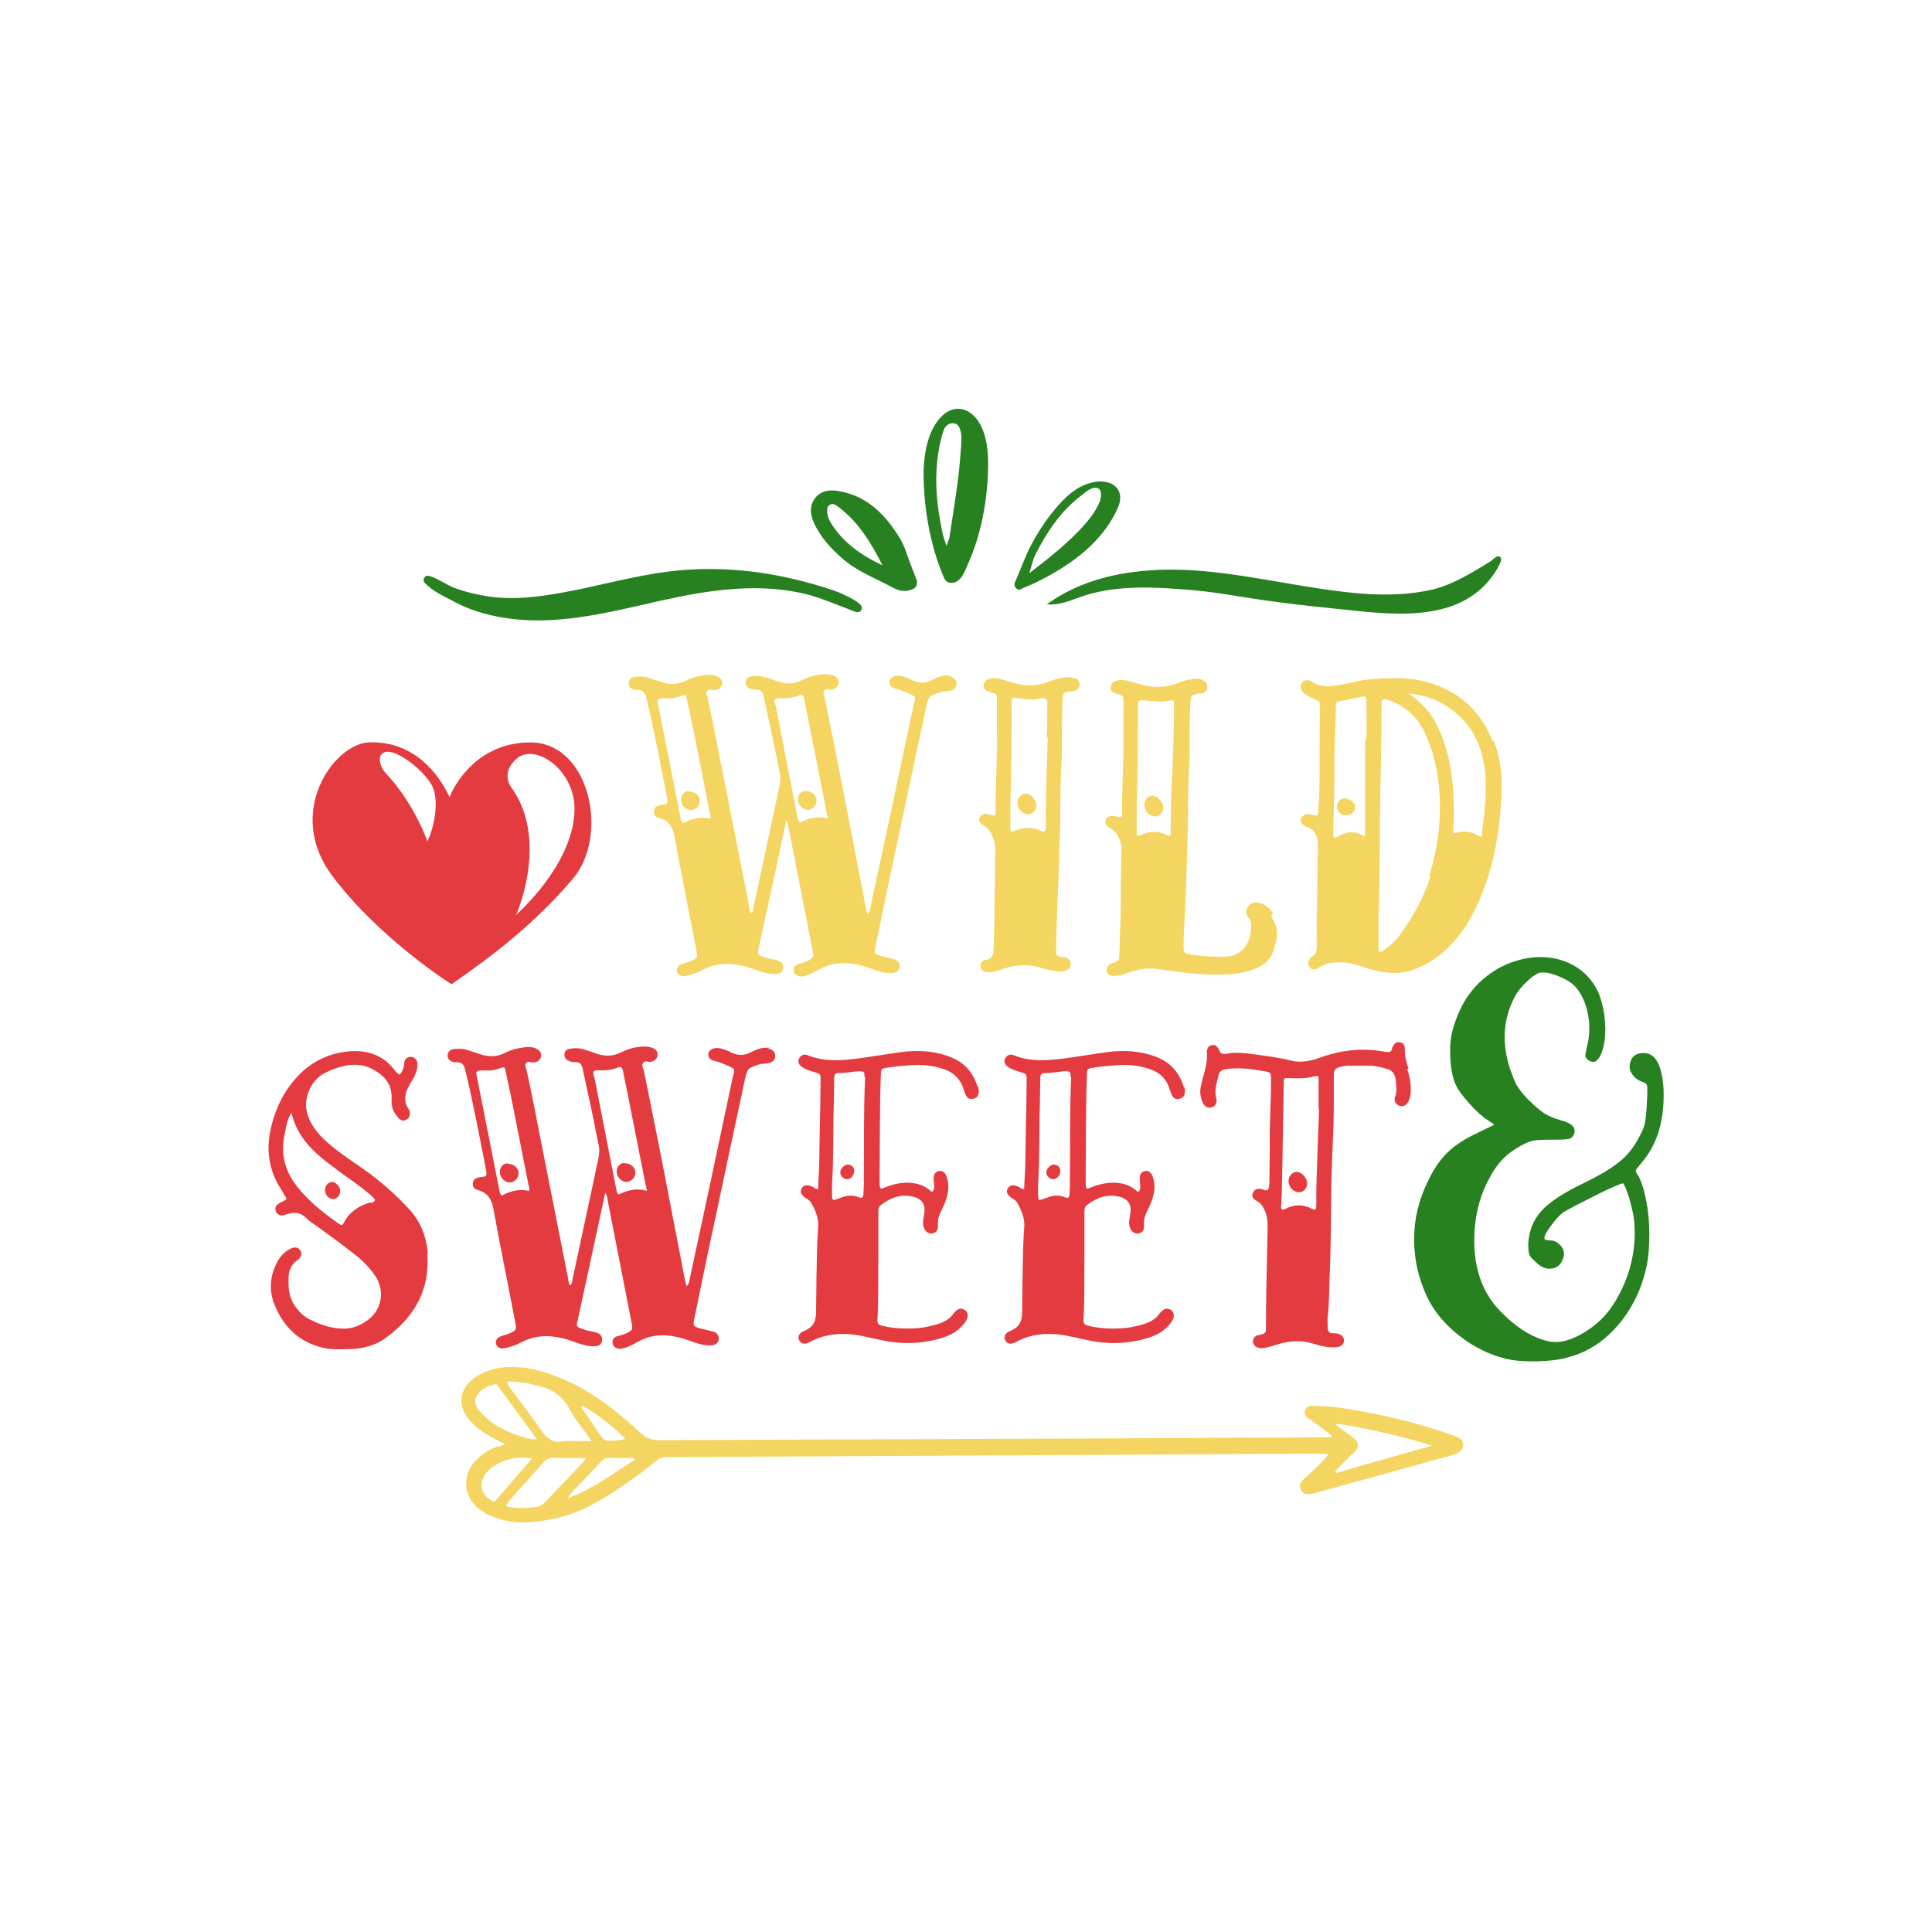 <?xml version="1.0" encoding="utf-8"?>
<!-- Generator: Adobe Illustrator 22.0.0, SVG Export Plug-In . SVG Version: 6.00 Build 0)  -->
<svg version="1.1" id="Layer_1" xmlns="http://www.w3.org/2000/svg" xmlns:xlink="http://www.w3.org/1999/xlink" x="0px" y="0px"
	 viewBox="0 0 1080 1080" style="enable-background:new 0 0 1080 1080;" xml:space="preserve">
<style type="text/css">
	.st0{fill:#278121;}
	.st1{fill:#E43B40;}
	.st2{fill:#F4D561;}
</style>
<g>
	<g>
		<path class="st0" d="M237.4,325.8c-1.6-1.7,0.1-4.5,2.3-3.9c5.4,1.5,9.7,5.1,15,7c5.9,2.1,12.1,3.6,18.3,4.5
			c14.3,2.1,28.2,0.3,42.2-2.3c19.3-3.5,38.3-9,57.7-11.5c31.6-4.1,62.9,0.3,92.9,10.4c3.7,1.2,7.2,2.9,10.6,4.8
			c1.7,0.9,3.5,2,4.8,3.5c1.5,1.7,0,4.3-2.2,3.9c-1.5-0.3-2.8-1-4.2-1.5c-7.5-2.8-15-6.1-22.7-8.2c-27.4-7.1-55.3-2.8-82.4,3.2
			c-20.9,4.7-41.9,10.1-63.3,11c-12.3,0.5-24.8-0.6-36.7-4c-5.9-1.7-11.7-4-17.2-7.1C247.3,332.9,241.6,330.3,237.4,325.8z"/>
		<path class="st0" d="M837.4,311c0.3,0,0.6,0,0.8,0.1c2,0.9,0.4,3.7-0.2,4.9c-1.9,3.8-4.5,7.4-7.4,10.5
			c-21.6,23.1-59.6,16.1-87.4,13.4c-12.8-1.2-25.5-2.8-38.2-4.6c-12.5-1.8-24.8-4.2-37.3-5.3c-21.8-1.9-45-3.5-65.7,4.4
			c-5.4,2.1-11,3.9-16.9,3.5c24.5-17.9,56.8-21.3,87-18.7c30.2,2.6,59.8,10.4,90,12.7c12.7,0.9,25.9,0.6,38.5-2.3
			c7.9-1.9,15.3-5.6,22.3-9.6c3.5-2,7-4.2,10.5-6.3C834.3,313,835.9,311.2,837.4,311z"/>
		<path class="st0" d="M516.3,266.6c0-1.1,0-2.2,0-3.3c0.3-10.4,2.5-23.1,10.2-30.7c4.5-4.4,10.3-5.5,15.6-2
			c5.3,3.5,8,10.2,9.2,16.3c1.1,5.5,1.2,11.1,1,16.7c-0.4,11.7-2,23.3-5.1,34.6c-1.6,5.7-3.5,11.3-5.9,16.6c-1.9,4.3-4,11.4-9.9,11
			c-2.9-0.2-3.5-2.3-4.4-4.5C520,304.5,516.6,284.8,516.3,266.6z M536.4,239.3c-0.3-0.8-0.8-1.5-1.5-2c-2.1-1.5-5.1-0.5-6.5,1.5
			c-0.9,1.3-1.3,2.8-1.7,4.2c-5.1,18.6-3.8,36.8,0.3,55.4c0.4,1.9,1.1,3.7,2.1,6.8c0.9-2.6,1.5-3.9,1.7-5.2
			c1.5-9.9,3.2-20.1,4.5-30.2c0.7-5.2,1.2-10.4,1.6-15.7C537.1,249.6,538.3,243.6,536.4,239.3z"/>
		<path class="st0" d="M512.4,324.2c0.7,2-0.1,4.3-2.1,5.1c-3.7,1.7-7.4,1.2-10.8-0.6c-9.9-5.4-20.7-9.3-29.2-17
			c-5.7-5.1-10.8-10.6-14.4-17.5c-2.7-5.2-4-10.8-0.3-15.7c3.8-4.9,9.6-4.9,15.3-3.6c15,3.3,24.5,13.6,32.1,25.9
			c2.7,4.4,4.1,9.7,6,14.6C510.2,318.3,511.2,321.1,512.4,324.2z M493.3,316c-6.3-12.5-14.1-25.5-26.2-33.7c-2-1.3-4.6,0-4.7,2.4
			c-0.2,2.8,0.8,5.6,2,7.5C471.2,303.3,481.5,310.5,493.3,316z"/>
		<path class="st0" d="M569.5,329.8c-2.9-1.4-2.7-3.2-1.7-5.3c3-6.7,5.3-13.7,8.8-20.2c3.7-6.9,8-13.5,13-19.5
			c3.6-4.3,7.5-8.4,12.2-11.4c5.1-3.2,11.9-5.4,17.9-3.6c3.7,1.1,6.4,4.1,6.5,8c0.1,2.8-0.9,5.5-2.2,8c-9.3,19.2-28,31.8-46.8,40.7
			C574.8,327.5,572.3,328.6,569.5,329.8z M614.2,273.2c-0.6-0.4-1.4-0.6-2.5-0.5c-2.9,0.4-5.6,3-7.8,4.7
			c-11.2,8.7-18.8,20.2-25.1,32.6c-1.4,2.8-2,5.9-3.4,10.4c7.5-5.8,15.1-11.6,22-18.1c6.4-6,14.1-13.7,17.4-22
			C615.7,278,616,274.5,614.2,273.2z"/>
	</g>
	<path class="st1" d="M238.9,470.3c3.5-6.8,7.2-23.2,2.3-31.7c-4.9-8.5-19.6-19.9-25.8-18.2c-3.1,0.9-3.4,3.5-2.9,5.8
		c0.5,2.3,1.6,4.4,3.2,6.1C231.6,449,238.9,470.3,238.9,470.3L238.9,470.3z M288.5,511.5c26.2-24.7,36.1-50.4,31.6-67.6
		c-4.5-17.2-22.3-27.6-31.3-19.8c-9,7.8-3.3,15.6-3.3,15.6C307.4,469.4,288.5,511.5,288.5,511.5L288.5,511.5z M251.3,445.5
		c0,0,11.4-30.3,44.9-30.5c33.5-0.2,44.6,52.1,24,76.3c-20.6,24.2-43.3,42-67.8,58.9c0,0-39.9-25-66.6-60.5
		c-26.7-35.5,0.9-73.9,20.4-74.7C225.8,414.2,241.7,425.5,251.3,445.5L251.3,445.5z"/>
	<g>
		<g>
			<path class="st1" d="M238.9,701.4c1.4,19.9-7.4,34.9-23,46.3c-5.7,4.3-12.6,6.2-19.7,6.4c-5.2,0.2-10.4,0.5-15.7-0.7
				c-13.1-3.1-21.8-11.4-26.8-23.5c-3.6-8.3-2.9-17.1,1.7-25.2c1.7-2.9,4-5.2,7.1-6.7c2.4-1.2,4.5-0.7,5.5,1.2
				c1,1.7,0.5,3.6-1.7,5.2c-3.8,2.6-5,6.2-5,10.5c-0.2,5.9,0.5,11.4,4.3,16.1c2.1,2.9,4.7,5.2,7.8,6.7c6.2,3.1,12.6,5.2,19.7,5
				c4.5-0.2,8.5-1.9,12.1-4.5c8.1-5.5,10.2-16.6,4.7-24.7c-3.3-5-7.6-9.3-12.3-12.8c-6.6-5.2-13.5-10.2-20.4-15.2
				c-2.1-1.4-4.3-2.9-5.9-4.5c-2.9-2.9-5.9-3.6-9.5-2.6c-1.2,0.2-2.4,0.7-3.6,1c-1.9,0.2-3.6-0.7-4-2.4c-0.7-1.7,0-3.1,1.4-4
				c0.7-0.5,1.7-1,2.4-1.4c2.6-1.2,2.6-1.2,1-3.6c-0.5-1-1.2-1.9-1.7-2.9c-6.4-9.7-8.5-20.4-6.4-31.8c2.4-12.6,7.6-23.7,16.6-32.8
				c7.1-7.1,15.9-11.4,25.9-12.6c10.9-1.4,20.7,1.4,27.5,10.7c0.7,0.7,1.2,1.7,2.6,2.1c1.4-1.7,2.1-3.3,2.4-5.2c0-0.7,0-1.4,0.2-2.1
				c0.5-1.7,1.7-2.6,3.6-2.6c1.7,0,3.1,1.2,3.6,3.1c0.2,1.7,0,3.3-0.5,5c-0.7,2.1-1.7,4-2.9,5.9s-2.1,3.8-2.9,5.9
				c-0.7,2.9-0.7,5.5,0.7,8.1c0.5,0.7,1,1.4,1.2,2.1c0.7,2.1,0,4-1.7,5c-1.7,1-3.3,0.5-4.5-1c-2.9-2.9-4-6.4-3.8-10.4
				c0.5-8.6-4.5-13.8-11.2-17.1c-4.5-2.4-9.7-2.6-14.7-1.7c-4.3,1-8.3,2.4-12.1,4.5c-7.6,4.3-11.6,14.5-9,22.8
				c2.4,7.4,7.4,12.6,13.1,17.3c5.9,5,12.6,9.3,19,13.8c9,6.4,17.3,13.8,24.7,21.8c6.4,6.9,9.7,15.2,10.4,24.7L238.9,701.4z
				 M207.1,672.4c1-0.2,2.1-0.2,2.6-1.7c-1.2-1.7-2.9-2.9-4.5-4.3c-6.2-5.2-13.1-9.5-19.5-14.5c-10.2-7.6-19.5-15.9-22.8-29.9
				c-2.4,4-2.9,7.6-3.6,11.2c-2.8,11.6,0,22.1,7.6,31.1c6.2,7.6,14,13.8,22.1,19.5c2.1,1.4,2.4,1.4,3.6-1c3.3-5.9,8.6-9,14.7-10.7
				L207.1,672.4z M185.2,660.6c2.4,0,5,2.6,5,5.2c0,2.4-1.9,4.5-4,4.5c-2.4,0-4.5-2.4-4.5-5c0-2.4,1.7-4.5,3.8-4.5L185.2,660.6z"/>
			<path class="st1" d="M429.1,586c2.6,0.5,4.3,2.1,4.3,4.3c0,1.9-1.4,3.6-3.8,4c-0.7,0.2-1.4,0.2-2.1,0.2c-1,0.2-2.1,0.2-3.1,0.5
				c-6.4,2.1-6.6,2.1-8.1,9c-6.9,31.8-13.5,63.6-20.4,95.5c-2.6,12.6-5.2,25.2-7.8,37.8c-0.7,3.8-0.7,4,2.9,5.2
				c1.7,0.5,3.3,0.7,5,1.2c1,0.2,1.9,0.5,2.9,0.7c1.9,0.7,2.9,2.1,2.9,4c0,1.9-1.4,3.3-3.6,3.6c-1.7,0.2-3.3,0-5-0.2
				c-3.3-0.7-6.6-1.9-10-3.1c-6.4-2.1-13.1-3.1-19.9-1.4c-2.6,0.7-5,1.9-7.4,3.1c-2.1,1.2-4.3,2.4-6.6,3.1c-1,0.2-1.9,0.5-2.9,0.5
				c-2.1,0-3.8-1.4-4-3.3c-0.2-2.1,1-3.3,2.9-3.8c1.9-0.5,3.8-1,5.5-1.9c2.6-1.4,2.9-1.9,2.4-4.8c-4.5-23-9-46.1-13.5-69.1
				c-0.2-1.2-0.2-2.6-1.4-4.3c-1.4,6.4-2.6,12.1-3.8,17.8c-3.8,17.6-7.6,35.1-11.4,52.7c-0.2,0.7-0.2,1.4-0.5,2.1
				c-0.5,1.7,0.2,2.6,1.9,3.1c1.9,0.7,3.8,1.4,5.9,1.7c1.2,0.2,2.4,0.5,3.6,1c1.9,0.7,2.8,2.1,2.6,4s-1.4,3.1-3.3,3.3
				c-1.7,0.2-3.3,0-5-0.2c-3.3-0.7-6.7-1.9-10-3.1c-6.6-2.1-13.3-3.1-20.2-1.4c-2.9,0.7-5.5,1.9-7.8,3.1c-2.1,1-4.3,1.9-6.6,2.4
				c-1,0.2-1.9,0.5-2.9,0.5c-1.9,0-3.3-1.2-3.6-2.9c-0.2-1.7,0.7-3.1,2.6-3.8c1.7-0.7,3.3-1,5-1.7c3.8-1.7,4-2.1,3.3-5.9
				c-3.1-15.9-6.2-31.8-9.3-47.7c-1-5.2-1.9-10.5-2.9-15.7c-1-5.5-3.3-9.5-9-10.9c-1.9-0.5-2.8-1.9-2.6-3.8s1.7-3.1,4-3.3
				c4-0.5,4-0.5,3.3-4.7c-3.6-18-6.9-36.1-11.2-53.9c-1-4-1.4-5.9-5.9-5.7c-0.2,0-0.5,0-0.7,0c-2.4-0.5-3.6-1.9-3.6-3.8
				c0-1.9,1.4-3.3,3.8-3.6c2.4-0.2,4.7-0.2,7.1,0.5c2.1,0.7,4.3,1.4,6.4,2.1c5,1.9,10,2.1,15-0.5c3.1-1.7,6.4-2.4,9.7-2.9
				c2.6-0.5,5.2-0.5,7.8,0.7c1.9,1,2.9,2.8,2.4,4.5c-0.5,1.9-1.9,2.9-3.8,3.1c-0.2,0-0.5,0-0.7,0c-1.4,0.2-3.1-1.2-4,0.7
				c-0.7,1.2,0.2,2.4,0.5,3.6c2.1,10.2,4.3,20.4,6.2,30.6c5.7,28.5,11.2,57,16.9,85.5c0.2,1.4,0.2,2.9,1.2,4.3
				c1.2-1.2,1.2-2.6,1.4-3.8c4.8-22.1,9.5-44.2,14.2-66.3c0.7-3.1,1-5.9,0.2-9c-2.6-13.5-5.5-27.1-8.5-40.6
				c-0.7-3.6-1.2-5.5-5.5-5.2c-0.7,0-1.4-0.2-2.1-0.5c-1.7-0.5-2.9-1.7-2.9-3.6c0-1.9,1.2-3.1,2.9-3.3c2.6-0.5,5.2-0.5,7.6,0.2
				c2.1,0.7,4.3,1.4,6.4,2.1c5.2,2.1,10.2,2.1,15.2-0.5c3.8-1.9,7.8-2.9,12.1-3.1c1.9,0,3.8,0.2,5.5,1c1.7,0.7,2.6,2.1,2.4,4
				c-0.2,1.9-1.9,3.3-4,3.6c-1.4,0.2-3.3-1.2-4.3,1c-0.7,1.4,0.5,2.9,0.7,4.3c2.9,14.2,5.7,28.5,8.6,42.7
				c4.7,24.5,9.5,48.9,14.2,73.4c0.2,1.2,0.5,2.4,1,4c1.4-1.2,1.4-2.6,1.7-3.8c8.1-37.5,16.1-75,24-112.6c1.2-5.2,2.1-4.8-3.3-7.1
				c-2.1-1-4.3-1.9-6.7-2.4c-2.4-0.5-3.6-1.9-3.6-3.6c0-1.9,1.7-3.3,4-3.6c1.7-0.2,3.3,0.2,4.7,0.7c1.4,0.5,2.9,1,4,1.7
				c3.8,1.9,7.6,1.9,11.4-0.2c2.8-1.4,5.7-2.6,9-2.4c0.7,0,1.4,0,2.1,0L429.1,586z M295.6,665.8c0.7-1.2,0.2-1.9,0-2.6
				c-3.3-16.9-6.7-33.7-10-50.6c-1-4.5-1.9-9-2.9-13.5c-0.5-2.6-0.7-2.9-3.3-1.9c-2.6,1-5.2,1.4-8.1,1.2c-6.6-0.2-5.2,1-4.3,5.5
				c4,20.4,8.1,40.8,12.1,61.3c0.2,1,0.2,2.1,1.4,3.1c5-2.6,10.2-4,15.7-2.4H295.6z M284,650.6c3.3,0,5.9,2.4,5.9,5.2
				c0,2.9-2.4,5.2-5,5.2c-2.8,0-5.5-2.8-5.5-5.9c0-2.6,1.9-4.8,4.3-4.8L284,650.6z M361.2,666.7c0.7-1.4,0.2-2.1,0-2.9
				c-3.3-16.9-6.7-33.7-10-50.6c-1-4.7-1.9-9.5-2.9-14.2c-0.2-1.4-0.7-3.1-2.6-2.4c-3.8,1.7-7.8,1.9-11.9,1.7
				c-1.7,0-2.4,0.7-2.1,2.4c0.2,0.7,0.5,1.4,0.7,2.1c4,20.7,8.1,41.3,12.1,62c0.2,1,0.2,2.1,1.4,2.9c5-2.4,10.2-3.8,15.9-1.9
				L361.2,666.7z M349.5,650.3c3.1,0,5.7,2.4,5.7,5.2s-2.4,5.2-5,5.2c-2.9,0-5.5-2.9-5.5-5.9c0-2.6,1.9-4.7,4.3-4.7L349.5,650.3z"/>
			<path class="st1" d="M546.6,607.1c0.5,1.2,0.7,2.6,0.5,4c-0.2,1.7-1.2,2.6-2.9,3.1c-1.7,0.5-2.9,0-3.8-1.2s-1.2-2.6-1.7-4
				c-1.7-5.5-5.2-9.3-10.7-11.2c-7.1-2.6-14.5-2.9-21.8-2.1c-3.6,0.2-7.1,0.7-10.7,1.2c-2.9,0.5-2.9,0.7-3.1,3.6
				c-0.7,19.5-0.5,38.9-0.7,58.4c0,1,0,1.9,0,2.9c0.2,2.9,0.5,3.1,3.1,1.9c5.5-2.1,11.2-3.3,17.1-2.1c3.3,0.7,6.4,2.1,9,4.8
				c1.7-1.4,1.4-3.1,1.2-4.8c0-1-0.2-1.9-0.2-2.9c0-2.1,1-3.6,2.6-4c1.7-0.5,3.3,0.2,4.3,2.1c1.4,3.3,1.7,6.7,1,10.2
				c-0.7,3.6-2.1,6.9-3.8,10.2c-1.2,2.4-1.9,4.8-1.7,7.6c0,0.5,0,1,0,1.4c-0.2,1.9-1.4,3.1-3.3,3.3c-1.9,0.2-3.1-0.7-4-2.1
				c-0.7-1.2-1-2.4-1-3.8c0-1.9,0.5-3.8,0.7-5.7c0.7-4.5-1.4-7.6-5.7-8.8c-6.9-1.9-12.8,0.2-18.3,4.3c-1.7,1.2-1.7,2.8-1.7,4.5
				c0,8.3,0,16.6,0,24.9c-0.2,11.6,0.2,23.3-0.5,34.7c-0.2,2.4,0.7,3.1,2.6,3.6c7.1,1.7,14.2,1.9,21.4,1.2c3.3-0.5,6.7-1.2,9.7-2.1
				c3.6-1.2,6.9-2.9,9-6.2c0.5-0.5,1-1,1.4-1.4c1.4-1.2,2.9-1.4,4.5-0.5c1.7,1,2.1,2.6,1.7,4.5c-0.5,1.7-1.4,2.9-2.4,4
				c-3.1,3.6-6.9,5.7-11.2,7.1c-11.4,3.6-23,4-34.7,1.4c-4.8-1-9.3-2.1-14-2.9c-8.8-1.2-17.3-0.5-25.4,3.8c-3.1,1.7-5,1.4-6.2-0.5
				c-1.2-1.9-0.5-4.3,2.6-5.5c5.2-2.1,6.7-5.5,6.7-10.7c0-6.2,0.2-12.3,0.2-18.5c0.2-9.7,0.2-19.5,1-29.2c0.2-5-1.7-9.3-4-13.3
				c-0.7-1.2-1.9-1.9-3.1-2.6c-2.6-1.9-3.3-3.6-2.1-5.5s3.1-2.1,6.2-0.7c0.7,0.5,1.4,1.2,2.9,1.2c0.2-5.9,0.7-11.6,0.7-17.3
				c0.2-9,0.2-18,0.5-27.1c0-5.5,0.2-10.9,0.2-16.4c0-3.6,0-3.6-3.8-4.7c-2.4-0.7-4.8-1.4-6.7-2.9c-1.9-1.2-2.4-3.1-1.4-4.8
				c1-1.7,2.6-2.4,4.5-1.7c10.4,4.3,21.1,2.9,31.8,1.4c6.9-1,13.8-2.1,20.7-3.1c9.5-1.2,18.8-0.7,27.8,2.9c7.8,3.1,12.6,8.8,15,16.9
				V607.1z M483.2,601.9c0.2-2.6-0.2-3.1-3.1-3.1c-3.3,0.2-6.6,1-10.2,1c-3.1,0-3.6,0.5-3.6,3.6c0,4.5-0.2,9-0.2,13.5
				c-0.5,15,0,30.2-1,45.1c0,1.9,0,3.8,0,5.7c0,3.3,0.2,3.6,3.3,2.4c3.6-1.4,7.1-2.6,11.2-1c2.4,1,2.9,0.7,3.1-2.1
				c0.2-2.8,0.2-5.7,0.2-8.5c0.2-18.8-0.2-37.5,0.7-56.3L483.2,601.9z M474.2,651.1c1.9,0,3.3,1.4,3.3,3.6c0,2.4-1.9,4.5-4,4.5
				c-1.9,0-3.8-1.9-3.8-3.8c0-2.1,2.4-4.5,4.5-4.5V651.1z"/>
			<path class="st1" d="M661.8,607.1c0.5,1.2,0.7,2.6,0.5,4c-0.2,1.7-1.2,2.6-2.9,3.1c-1.7,0.5-2.9,0-3.8-1.2s-1.2-2.6-1.7-4
				c-1.7-5.5-5.2-9.3-10.7-11.2c-7.1-2.6-14.5-2.9-21.8-2.1c-3.6,0.2-7.1,0.7-10.7,1.2c-2.9,0.5-2.9,0.7-3.1,3.6
				c-0.7,19.5-0.5,38.9-0.7,58.4c0,1,0,1.9,0,2.9c0.2,2.9,0.5,3.1,3.1,1.9c5.5-2.1,11.2-3.3,17.1-2.1c3.3,0.7,6.4,2.1,9,4.8
				c1.7-1.4,1.4-3.1,1.2-4.8c0-1-0.2-1.9-0.2-2.9c0-2.1,1-3.6,2.6-4c1.7-0.5,3.3,0.2,4.3,2.1c1.4,3.3,1.7,6.7,1,10.2
				c-0.7,3.6-2.1,6.9-3.8,10.2c-1.2,2.4-1.9,4.8-1.7,7.6c0,0.5,0,1,0,1.4c-0.2,1.9-1.4,3.1-3.3,3.3c-1.9,0.2-3.1-0.7-4-2.1
				c-0.7-1.2-1-2.4-1-3.8c0-1.9,0.5-3.8,0.7-5.7c0.7-4.5-1.4-7.6-5.7-8.8c-6.9-1.9-12.8,0.2-18.3,4.3c-1.7,1.2-1.7,2.8-1.7,4.5
				c0,8.3,0,16.6,0,24.9c-0.2,11.6,0.2,23.3-0.5,34.7c-0.2,2.4,0.7,3.1,2.6,3.6c7.1,1.7,14.2,1.9,21.4,1.2c3.3-0.5,6.7-1.2,9.7-2.1
				c3.6-1.2,6.9-2.9,9-6.2c0.5-0.5,1-1,1.4-1.4c1.4-1.2,2.9-1.4,4.5-0.5c1.7,1,2.1,2.6,1.7,4.5c-0.5,1.7-1.4,2.9-2.4,4
				c-3.1,3.6-6.9,5.7-11.2,7.1c-11.4,3.6-23,4-34.7,1.4c-4.8-1-9.3-2.1-14-2.9c-8.8-1.2-17.3-0.5-25.4,3.8c-3.1,1.7-5,1.4-6.2-0.5
				c-1.2-1.9-0.5-4.3,2.6-5.5c5.2-2.1,6.7-5.5,6.7-10.7c0-6.2,0.2-12.3,0.2-18.5c0.2-9.7,0.2-19.5,1-29.2c0.2-5-1.7-9.3-4-13.3
				c-0.7-1.2-1.9-1.9-3.1-2.6c-2.6-1.9-3.3-3.6-2.1-5.5s3.1-2.1,6.2-0.7c0.7,0.5,1.4,1.2,2.9,1.2c0.2-5.9,0.7-11.6,0.7-17.3
				c0.2-9,0.2-18,0.5-27.1c0-5.5,0.2-10.9,0.2-16.4c0-3.6,0-3.6-3.8-4.7c-2.4-0.7-4.8-1.4-6.7-2.9c-1.9-1.2-2.4-3.1-1.4-4.8
				c1-1.7,2.6-2.4,4.5-1.7c10.4,4.3,21.1,2.9,31.8,1.4c6.9-1,13.8-2.1,20.7-3.1c9.5-1.2,18.8-0.7,27.8,2.9c7.8,3.1,12.6,8.8,15,16.9
				V607.1z M598.4,601.9c0.2-2.6-0.2-3.1-3.1-3.1c-3.3,0.2-6.6,1-10.2,1c-3.1,0-3.6,0.5-3.6,3.6c0,4.5-0.2,9-0.2,13.5
				c-0.5,15,0,30.2-1,45.1c0,1.9,0,3.8,0,5.7c0,3.3,0.2,3.6,3.3,2.4c3.6-1.4,7.1-2.6,11.2-1c2.4,1,2.9,0.7,3.1-2.1
				c0.2-2.8,0.2-5.7,0.2-8.5c0.2-18.8-0.2-37.5,0.7-56.3L598.4,601.9z M589.4,651.1c1.9,0,3.3,1.4,3.3,3.6c0,2.4-1.9,4.5-4,4.5
				c-1.9,0-3.8-1.9-3.8-3.8c0-2.1,2.4-4.5,4.5-4.5V651.1z"/>
			<path class="st1" d="M786.7,597.9c1.4,4,2.1,8.3,1.9,12.6c0,1.9-0.5,3.8-1.4,5.5c-1.2,2.1-3.1,2.9-5,2.1
				c-1.9-0.7-3.1-2.6-2.4-4.8c1.4-3.6,0.7-7.1,0.2-10.7c-0.5-2.6-1.9-4.3-4.5-5c-3.3-1-6.7-1.9-10.2-1.9c-3.8,0-7.6,0-11.4,0
				c-1.4,0-2.8,0.2-4,0.5c-3.8,1-4.3,1.7-4.3,5.5c0,5,0,10,0,15c0,14.7-1,29.4-1.4,44.2c0,1.2,0,2.4,0,3.6
				c-0.2,16.9-0.2,33.7-1,50.6c-0.2,6.9-0.2,14-1,20.9c-0.2,2.1,0,4.3,0,6.4c0,1.9,1,2.9,2.9,2.9c1.2,0,2.4,0,3.6,0.5
				c1.7,0.7,2.6,1.9,2.6,3.6c0,1.7-1,2.6-2.4,3.3c-1.2,0.5-2.6,0.5-4,0.5c-3.6,0-6.9-1-10.2-1.9c-7.1-2.4-14.2-1.9-21.4,0.5
				c-1.9,0.7-4,1.2-6.2,1.7c-1,0.2-2.1,0.2-3.1,0c-2.1-0.2-3.3-1.7-3.6-3.3c-0.2-1.7,0.7-3.1,2.6-3.8c0.5-0.2,1-0.2,1.4-0.2
				c3.3-1,3.3-1,3.3-4.8c0-7.4,0-14.7,0.2-22.1c0.2-11.2,0.5-22.3,0.7-33.5c0-2.9-0.2-5.7-1.4-8.6c-1-2.4-2.1-4.5-4.7-5.9
				c-2.4-1.2-2.9-2.8-2.1-4.5c0.7-1.9,2.4-2.6,4.7-2.1c0.5,0,1,0.2,1.4,0.5c1.9,0.7,2.6-0.2,2.9-1.9c0.2-1.4,0.2-2.8,0.2-4.3
				c0-5.9,0.2-11.9,0.2-17.8c-0.2-12.4,0.7-24.7,0.7-37c0-4.8,0-4.8-4.5-5.5c-6.9-1.2-13.8-2.1-20.9-1c-2.4,0.5-3.6,1.4-4,3.6
				c-1,4.3-2.4,8.3-1.2,12.8c0.7,2.6-0.7,4.5-2.8,5c-1.9,0.5-4-0.7-5-3.1c-1-2.6-1.4-5.2-1-7.8c0.5-2.4,1-4.8,1.7-7.1
				c1.2-4,2.1-8.1,1.9-12.3c-0.2-2.6,0.7-4,2.4-4.5c1.7-0.5,3.3,0.2,4.3,2.6c1,2.4,2.4,2.6,4.5,2.1c4-0.7,8.1-0.5,12.1,0
				c7.8,1,15.7,1.9,23.3,3.8c5.5,1.4,10.9,0.5,16.1-1.4c12.3-4.5,24.7-5.9,37.5-3.3c1.7,0.2,2.9,0,3.3-1.9c0-0.5,0.2-1,0.5-1.4
				c1-1.7,2.1-2.6,4-2.1c1.7,0.2,2.4,1.4,2.6,3.1c0,0.5,0,1,0,1.4c0,3.6,0.9,6.9,2.1,10.2L786.7,597.9z M737.1,620.4
				c0-6.6,0-11.6,0-16.6c0-2.4,0-2.6-2.4-2.1c-4.5,1.2-9,1.2-13.8,1c-3.3-0.2-3.3-0.2-3.3,3.3c-0.2,14.2-0.5,28.5-0.7,42.7
				c-0.2,8.3-0.2,16.6-0.7,24.9c-0.2,2.9,0.2,3.1,2.9,1.9c4.5-2.1,9-2.4,13.8,0c2.6,1.2,2.9,1,2.9-2.1c0-5,0-10,0.2-15
				c0.5-13.5,0.9-27.1,1.4-38.9L737.1,620.4z M730.7,661.5c0,2.9-2.1,5-4.7,5c-2.9,0-5.7-3.1-5.7-6.2c0-2.9,2.1-5.2,4.5-5.2
				C727.6,655.1,730.7,658.4,730.7,661.5z"/>
		</g>
	</g>
	<g>
		<path class="st2" d="M530.4,377.9c2.6,0.5,4.3,2.1,4.3,4.3c0,1.9-1.4,3.6-3.8,4c-0.7,0.2-1.4,0.2-2.1,0.2c-1,0.2-2.1,0.2-3.1,0.5
			c-6.4,2.1-6.6,2.1-8.1,9c-6.9,31.8-13.5,63.6-20.4,95.5c-2.6,12.6-5.2,25.2-7.8,37.8c-0.7,3.8-0.7,4,2.9,5.2
			c1.7,0.5,3.3,0.7,5,1.2c0.9,0.2,1.9,0.5,2.8,0.7c1.9,0.7,2.9,2.1,2.9,4c0,1.9-1.4,3.3-3.6,3.6c-1.7,0.2-3.3,0-5-0.2
			c-3.3-0.7-6.6-1.9-10-3.1c-6.4-2.1-13.1-3.1-19.9-1.4c-2.6,0.7-5,1.9-7.4,3.1c-2.1,1.2-4.3,2.4-6.6,3.1c-1,0.2-1.9,0.5-2.8,0.5
			c-2.1,0-3.8-1.4-4-3.3c-0.2-2.1,1-3.3,2.8-3.8c1.9-0.5,3.8-1,5.5-1.9c2.6-1.4,2.9-1.9,2.4-4.7c-4.5-23-9-46.1-13.5-69.1
			c-0.2-1.2-0.2-2.6-1.4-4.3c-1.4,6.4-2.6,12.1-3.8,17.8c-3.8,17.6-7.6,35.1-11.4,52.7c-0.2,0.7-0.2,1.4-0.5,2.1
			c-0.5,1.7,0.2,2.6,1.9,3.1c1.9,0.7,3.8,1.4,5.9,1.7c1.2,0.2,2.4,0.5,3.6,0.9c1.9,0.7,2.8,2.1,2.6,4c-0.2,1.9-1.4,3.1-3.3,3.3
			c-1.7,0.2-3.3,0-5-0.2c-3.3-0.7-6.7-1.9-10-3.1c-6.6-2.1-13.3-3.1-20.2-1.4c-2.9,0.7-5.5,1.9-7.8,3.1c-2.1,1-4.3,1.9-6.7,2.4
			c-0.9,0.2-1.9,0.5-2.8,0.5c-1.9,0-3.3-1.2-3.6-2.9c-0.2-1.7,0.7-3.1,2.6-3.8c1.7-0.7,3.3-1,5-1.7c3.8-1.7,4-2.1,3.3-5.9
			c-3.1-15.9-6.2-31.8-9.3-47.7c-1-5.2-1.9-10.4-2.9-15.7c-0.9-5.5-3.3-9.5-9-10.9c-1.9-0.5-2.9-1.9-2.6-3.8c0.2-1.9,1.7-3.1,4-3.3
			c4-0.5,4-0.5,3.3-4.7c-3.6-18-6.9-36.1-11.2-53.9c-1-4-1.4-5.9-5.9-5.7c-0.2,0-0.5,0-0.7,0c-2.4-0.5-3.6-1.9-3.6-3.8
			c0-1.9,1.4-3.3,3.8-3.6c2.4-0.2,4.8-0.2,7.1,0.5c2.1,0.7,4.3,1.4,6.4,2.1c5,1.9,10,2.1,15-0.5c3.1-1.7,6.4-2.4,9.7-2.9
			c2.6-0.5,5.2-0.5,7.8,0.7c1.9,1,2.9,2.8,2.4,4.5c-0.5,1.9-1.9,2.8-3.8,3.1c-0.2,0-0.5,0-0.7,0c-1.4,0.2-3.1-1.2-4,0.7
			c-0.7,1.2,0.2,2.4,0.5,3.6c2.1,10.2,4.3,20.4,6.2,30.6c5.7,28.5,11.2,57,16.9,85.5c0.2,1.4,0.2,2.9,1.2,4.3
			c1.2-1.2,1.2-2.6,1.4-3.8c4.7-22.1,9.5-44.2,14.2-66.3c0.7-3.1,1-5.9,0.2-9c-2.6-13.5-5.5-27.1-8.5-40.6c-0.7-3.6-1.2-5.5-5.5-5.2
			c-0.7,0-1.4-0.2-2.1-0.5c-1.7-0.5-2.8-1.7-2.8-3.6c0-1.9,1.2-3.1,2.8-3.3c2.6-0.5,5.2-0.5,7.6,0.2c2.1,0.7,4.3,1.4,6.4,2.1
			c5.2,2.1,10.2,2.1,15.2-0.5c3.8-1.9,7.8-2.9,12.1-3.1c1.9,0,3.8,0.2,5.5,1c1.7,0.7,2.6,2.1,2.4,4c-0.2,1.9-1.9,3.3-4,3.6
			c-1.4,0.2-3.3-1.2-4.3,1c-0.7,1.4,0.5,2.9,0.7,4.3c2.9,14.2,5.7,28.5,8.5,42.7c4.8,24.5,9.5,48.9,14.2,73.4c0.2,1.2,0.5,2.4,1,4
			c1.4-1.2,1.4-2.6,1.7-3.8c8.1-37.5,16.1-75,24-112.6c1.2-5.2,2.1-4.7-3.3-7.1c-2.1-1-4.3-1.9-6.6-2.4s-3.6-1.9-3.6-3.6
			c0-1.9,1.7-3.3,4-3.6c1.7-0.2,3.3,0.2,4.7,0.7c1.4,0.5,2.9,1,4,1.7c3.8,1.9,7.6,1.9,11.4-0.2c2.9-1.4,5.7-2.6,9-2.4
			c0.7,0,1.4,0,2.1,0L530.4,377.9z M396.9,457.7c0.7-1.2,0.2-1.9,0-2.6c-3.3-16.9-6.6-33.7-10-50.6c-1-4.5-1.9-9-2.9-13.5
			c-0.5-2.6-0.7-2.9-3.3-1.9c-2.6,1-5.2,1.4-8.1,1.2c-6.6-0.2-5.2,1-4.3,5.5c4,20.4,8.1,40.8,12.1,61.3c0.2,1,0.2,2.1,1.4,3.1
			c5-2.6,10.2-4,15.7-2.4H396.9z M385.3,442.5c3.3,0,5.9,2.4,5.9,5.2c0,2.9-2.4,5.2-5,5.2c-2.9,0-5.5-2.8-5.5-5.9
			c0-2.6,1.9-4.8,4.3-4.8L385.3,442.5z M462.4,458.7c0.7-1.4,0.2-2.1,0-2.9c-3.3-16.9-6.6-33.7-10-50.6c-0.9-4.7-1.9-9.5-2.8-14.2
			c-0.2-1.4-0.7-3.1-2.6-2.4c-3.8,1.7-7.8,1.9-11.9,1.7c-1.7,0-2.4,0.7-2.1,2.4c0.2,0.7,0.5,1.4,0.7,2.1c4,20.7,8.1,41.3,12.1,62
			c0.2,1,0.2,2.1,1.4,2.9c5-2.4,10.2-3.8,15.9-1.9L462.4,458.7z M450.8,442.3c3.1,0,5.7,2.4,5.7,5.2c0,2.8-2.4,5.2-5,5.2
			c-2.9,0-5.5-2.9-5.5-5.9c0-2.6,1.9-4.7,4.3-4.7L450.8,442.3z"/>
		<path class="st2" d="M601.1,378.9c1.7,1,2.6,2.4,2.4,4.3c-0.2,1.7-1.4,2.6-3.1,3.1c-0.5,0-1,0-1.4,0c-5,0.7-4.8,0.7-5,5.5
			c-0.7,12.1,0,24.2-0.7,36.3c-0.7,11.9-0.5,23.7-0.7,35.6c-0.5,15.7-1,31.3-1.7,47c-0.2,6.9-0.5,13.8-0.5,20.7
			c0,2.9,0.2,3.1,3.1,3.6c0.7,0,1.4,0,2.1,0.2c1.7,0.5,2.6,1.7,2.9,3.3c0.2,1.7-0.5,3.1-2.1,3.8c-1.7,0.7-3.3,1-5,0.7
			c-3.1-0.5-6.2-1-9.3-1.9c-7.1-2.4-14.2-1.9-21.4,0.5c-1.9,0.7-3.8,1.2-5.7,1.7c-1.2,0.2-2.6,0.2-4,0c-1.7-0.5-2.9-1.4-2.9-3.3
			c0-1.7,1-3.1,2.4-3.3c5.2-0.5,4.8-4.3,5-8.1c0.7-15.9,0.5-32.1,0.7-48c0-4,0.7-8.1-1-12.1c-1.2-2.9-2.4-5.5-5.5-7.1
			c-2.4-1.2-2.9-3.1-1.9-4.7c1-1.7,2.6-2.1,5.2-1.4c3.6,1,3.6,1,3.6-2.9c-0.2-14,1-28,0.7-42c0-6.2,0-12.3,0-18.5c0-4,0-4-3.8-5
			c-2.4-0.5-3.6-1.9-3.6-3.8c0-1.9,1.4-3.3,3.8-3.8c3.1-0.5,5.9,0.2,8.8,1.2c4.3,1.4,8.6,2.6,13.1,2.6c3.6,0,6.9-0.5,10.2-1.9
			c3.1-1.2,6.2-2.1,9.5-2.6c1.9-0.2,3.8-0.2,5.5,0.7L601.1,378.9z M585,411.9c0.7-6.4,0.2-12.8,0.5-19.2c0-1.9-1-2.6-2.9-2.4
			c-3.1,0.5-6.2,1-9.3,0.5c-1.9-0.2-3.8-0.5-5.7-0.7c-1.4-0.2-2.1,0.2-2.1,1.7c0,0.7,0,1.4,0,2.1c0,18.5,0,37-0.7,54.4
			c0,5.5,0,9.7,0,14c0,2.8,0.2,3.1,2.9,1.9c4.8-1.9,9.3-1.9,14,0.2c2.1,1,2.6,0.7,2.9-1.7c0-1,0-1.9,0-2.9
			c-0.2-15.2,0.7-30.4,1-45.6c0-0.7,0-1.4,0-2.1L585,411.9z M574.1,443.7c2.6,0.5,5.2,3.8,5.2,6.6c0,1.9-1,3.3-2.4,4.3
			c-1.7,1-3.3,0.7-5-0.2c-2.6-1.7-3.8-4.7-2.8-7.6c0.7-1.9,2.6-3.3,4.5-3.1H574.1z"/>
		<path class="st2" d="M710.6,512.4c2.6,3.6,3.8,7.6,3.1,12.1c-0.5,1.9-0.9,3.8-1.4,5.7c-1.2,4.5-3.8,7.8-7.8,10
			c-5.9,3.1-12.4,4.3-19,4.5c-10.2,0.5-20.4-0.5-30.6-1.9c-6.2-1-12.4-2.1-18.5-0.7c-2.6,0.7-5.2,1.4-7.8,2.4
			c-2.1,0.7-4.3,1.2-6.7,1c-2.1-0.2-3.3-1.4-3.3-3.1c0-1.9,1-3.1,2.6-3.8c0.5-0.2,1-0.5,1.4-0.5c2.4-0.2,3.1-1.7,3.1-3.8
			c0.2-7.4,0.5-14.7,0.7-22.1c0.2-11.9,0-23.7,0.5-35.6c0.2-5.5-1.2-10.9-6.9-14c-2.1-1.2-2.6-3.1-1.7-4.7c1-1.7,2.6-2.1,5-1.7
			c4,0.9,4,0.9,4-3.1c-0.2-14,1-27.8,0.7-41.8c0-6.2,0-12.3,0-18.5c0-4,0-4-3.8-5c-2.4-0.5-3.6-1.9-3.3-3.8c0.2-2.1,1.7-3.1,3.6-3.6
			c3.3-0.7,6.4,0.2,9.5,1.2c4.3,1.2,8.5,2.4,13.1,2.4c3.6,0,7.1-0.5,10.4-1.9c3.1-1.2,6.2-2.1,9.5-2.6c1.9-0.2,3.8-0.2,5.5,0.7
			c1.7,0.9,2.6,2.4,2.4,4.3c-0.2,1.7-1.4,2.6-3.1,3.1c-0.2,0-0.5,0-0.7,0c-5.5,0.7-5.2,0.7-5.7,6.2c-0.7,12.1,0,24.2-0.7,36.3
			c-0.7,11.2-0.5,22.3-0.7,33.5c-0.5,16.1-0.9,32.3-1.7,48.4c-0.2,5.5-0.7,10.9-0.7,16.4c0,4.5,0,4.5,4.3,5.2
			c5.9,1,11.9,1.2,17.8,1.2c12.6,0.2,15.9-10.2,15.7-18.3c0-1.4-1-2.6-1.7-3.8c-1.2-1.9-1.7-3.8-0.2-5.7c1.4-2.1,3.6-2.9,5.9-2.4
			c3.6,0.7,6.2,2.9,8.1,5.7L710.6,512.4z M655.3,433.3c0.5-13.1,1-26.1,1-39.2c0-2.6-0.2-2.8-2.9-2.4c-4.8,0.9-9.3,0.2-13.8-0.2
			c-0.5,0-1,0-1.4,0c-1.4-0.2-2.1,0.5-2.1,1.9c0,0.7,0,1.4,0,2.1c0,18.5,0,37-0.7,54.1c0,5.9,0,10.7,0,15.4c0,2.1,0.5,2.6,2.1,1.9
			c5-2.4,10-2.6,15,0c1.2,0.7,1.9,0.2,1.9-1.2c0-1.2,0-2.4,0-3.6c0.2-9.3,0.2-18.5,0.7-27.8L655.3,433.3z M644.8,444.9
			c2.6,0.2,5.5,3.8,5.5,6.6c0,1.9-1,3.3-2.4,4.3c-1.7,1-3.3,0.7-5-0.2c-2.6-1.7-3.8-4.8-2.9-7.6c0.7-1.9,2.6-3.3,4.5-3.1H644.8z"/>
		<path class="st2" d="M835,414c3.3,8.5,4.3,16.1,4.5,24.2c-0.5,24.2-4,46.1-13.3,66.7c-4.3,9.5-9.7,18.3-17.3,25.4
			c-5.2,5-11.2,8.8-17.8,11.4c-7.8,3.1-15.7,2.6-23.5,0.5c-2.9-0.7-5.7-1.7-8.6-2.6c-3.3-1.2-6.9-1.7-10.4-1.7
			c-4,0-7.8,0.7-11.4,3.1c-2.1,1.4-4,1.2-5.2-0.5c-1.2-1.4-1-3.3,0.7-5.2v-0.2c4-1.7,3.3-5,3.3-8.6c0-17.3,0.5-34.7,0.7-52
			c0-1.7,0-3.3-0.2-5c-0.5-3.3-2.1-5.7-5.2-7.1c-0.2,0-0.5,0-0.7,0c-2.9-1.4-3.8-2.8-3.3-4.7c0.7-2.1,2.9-3.1,5.7-2.4
			c4,1,3.8,1,4-3.3c1-13.3,0.5-26.6,0.7-39.9c0-5.5,0.2-10.9,0.2-16.4c0-3.6,0-3.6-3.3-5c-1.9-0.7-3.8-1.7-5.5-3.1
			c-2.1-1.9-2.6-3.8-1.4-5.7c1.2-1.9,3.1-2.1,5.5-1c0.5,0.2,1,0.7,1.4,1c2.9,1.4,5.7,1.9,9,1.7c7.8-0.7,15.4-3.3,23.3-4
			c10.2-0.7,20.7-1.2,30.9,1.7c17.6,5,29.9,15.9,36.6,33L835,414z M763.6,413.8c0.7-7.4,0.2-14.7,0.2-22.1c0-2.4-0.5-2.6-3.1-2.1
			c-3.6,0.7-7.1,1.4-10.7,2.1c-3.3,0.7-3.3,0.7-3.3,4c0,8.5-0.7,17.1-0.7,25.6c0,8.3,0,16.6-0.2,24.9c-0.2,6.4-0.5,12.8-0.5,19.2
			c0,3.3,0.2,3.6,2.8,2.1c4.5-2.6,9-3.3,13.8-0.2c0,0,0.2,0,1.2,0c0-1.7,0-3.1,0-4.5c0-14.7,0-29.4,0-44.2c0-1.9,0-3.8,0.2-5.7
			L763.6,413.8z M757.6,451.3c-0.2,2.4-2.6,4.5-5.2,4.5c-2.9,0-5-2.1-5-5c0-2.6,1.9-4.5,4-4.5C754.5,446.3,757.9,448.9,757.6,451.3z
			 M798.9,489.8c5.5-17.6,7.4-35.6,5-54.1c-1.2-9.3-3.6-18-7.6-26.4c-4.3-9-11.2-15-20.4-18c-3.1-1-3.6-0.5-3.6,2.8
			c-0.2,16.4-0.2,32.8-0.7,49.2c-0.5,23.7,0,47.5-1,70.1c0,6.4,0,11.6,0,16.9c0,2.1,0.7,2.4,2.4,1.2c4-2.6,7.6-5.9,10.4-10
			c6.7-9.7,12.6-19.9,16.1-31.3L798.9,489.8z M828.4,465.8c1.4-11.6,3.1-23.3,1.7-34.9c-1.9-17.3-10-30.6-25.9-38.7
			c-5-2.6-10.2-3.8-16.4-4.5c1,0.9,1.4,1.4,1.9,1.7c7.1,5,11.9,11.6,15.2,19.5c5,11.6,7.1,23.7,7.6,36.3c0.2,5.9,0.5,11.9-0.2,17.8
			c-0.2,2.6,0.2,3.1,2.6,2.4c4-1.2,7.8-0.5,11.4,1.7c0.5,0.2,1,0.5,1.9,1c0.2-1,0.5-1.4,0.5-1.9L828.4,465.8z"/>
	</g>
	<g>
		<g>
			<path class="st0" d="M929.9,608.1c0.8,17.6-3.3,31.6-12.4,42.1c-1.9,2.2-3,3.6-3.1,4.1c-0.1,0.6,0.3,1.5,1.4,2.9
				c1.9,3.6,3.4,8.3,4.5,14.2c1.1,5.9,1.7,12,1.7,18.4c0,6.9-0.5,12.7-1.4,17.5c-1,4.8-2.5,9.8-4.7,15.1
				c-4.1,9.4-9.6,17.2-16.3,23.5c-6.7,6.3-14.4,10.6-22.9,12.8c-4.7,1.4-10.5,2.1-17.5,2.3c-7,0.1-12.7-0.3-17.1-1.4
				c-9.4-2.2-18.1-6.5-26.2-12.8c-8.1-6.3-14.1-13.5-18-21.5c-5-10.5-7.4-21.3-7.4-32.6c0-11.3,2.6-22.1,7.8-32.6
				c3-6.3,6.5-11.5,10.5-15.5c4-4,9.4-7.6,16.3-10.9l10.3-5l-3.7-2.5c-3-1.9-6.5-5-10.3-9.3c-3.9-4.3-6.5-7.9-7.8-10.9
				c-1.7-3.8-2.6-8.9-2.9-15.3c-0.3-6.3,0.3-11.7,1.7-16.1c3-10.5,7.8-18.8,14.4-25.2c5.5-5.2,11.5-9,18-11.4
				c6.5-2.3,12.8-3.3,19-2.9c6.2,0.4,11.8,2.1,16.9,5.2c5.1,3,9.1,7.4,12.2,13.2c1.9,4.1,3.2,8.7,3.9,13.8c0.7,5.1,0.8,9.8,0.2,14.2
				c-0.6,4.4-1.7,7.8-3.3,10.1c-1.7,2.3-3.6,2.7-5.8,1c-1.1-0.8-1.7-1.6-1.7-2.3c0-0.7,0.3-2.3,0.8-4.7c1.7-6.3,1.9-12.7,0.6-19
				c-1.2-6.3-3.7-11.4-7.2-15.3c-2.2-2.2-5.4-4.1-9.7-5.8c-4.3-1.7-7.6-2.2-10.1-1.7c-1.9,0.6-4.4,2.3-7.4,5.2
				c-3,2.9-5.2,5.7-6.6,8.5c-6.3,12.1-7.2,25.5-2.5,40c1.4,3.9,2.5,6.7,3.5,8.7c1,1.9,3,4.5,6,7.8c3.9,3.9,6.9,6.5,9.1,8
				c2.2,1.5,5.5,3,9.9,4.3c6.6,1.7,8.9,4.4,7,8.3c-0.6,1.1-1.5,1.8-2.9,2.1c-1.4,0.3-4.4,0.4-9.1,0.4c-4.7,0-8,0.1-9.9,0.4
				c-1.9,0.3-4.4,1.2-7.4,2.9c-4.1,2.2-7.6,4.8-10.5,7.8c-2.9,3-5.7,7.3-8.5,12.8c-4.7,9.6-7.1,20.2-7.2,31.6
				c-0.1,11.4,2.1,21.4,6.8,29.9c1.9,3.6,4.5,7,7.6,10.3c3.2,3.3,6.5,6.3,10.1,8.9c3.6,2.6,7.2,4.7,10.9,6.2
				c3.7,1.5,7.1,2.3,10.1,2.3c3.9,0,8.2-1.2,13-3.7c4.8-2.5,9.1-5.6,13-9.5c2.7-2.7,5.4-6.2,7.8-10.3s4.5-8.5,6.2-13.2
				c1.7-4.7,2.8-9.4,3.5-14.2c0.7-4.8,0.9-9.4,0.6-13.8c0-1.9-0.3-4.3-0.8-7c-0.6-2.7-1.2-5.4-1.9-7.8c-0.7-2.5-1.4-4.5-2.1-6.2
				c-0.7-1.7-1.2-2.6-1.4-2.9c-0.3-0.3-2,0.3-5.2,1.7c-3.2,1.4-6.7,3-10.5,5c-3.9,1.9-7.6,3.9-11.4,5.8c-3.7,1.9-6.1,3.3-7.2,4.1
				c-1.7,1.4-3.7,3.7-6.2,7c-2.5,3.3-3.7,5.6-3.7,7c0,0.8,1.1,1.2,3.3,1.2c2.2,0,4.1,1,5.8,2.9c1.7,1.9,2.2,4,1.7,6.2
				c-1.1,3.9-3.2,6.1-6.4,6.6c-3.2,0.6-6.3-0.7-9.3-3.7c-1.9-1.7-3.1-3-3.5-4.1c-0.4-1.1-0.6-3-0.6-5.8c0.3-7.2,2.7-13.3,7.2-18.4
				c4.5-5.1,12.6-10.4,24.1-15.9c9.1-4.4,15.8-8.5,20.2-12.2c4.4-3.7,8-8.3,10.7-13.8c1.7-3,2.7-5.6,3.1-7.8c0.4-2.2,0.8-5.8,1-10.7
				c0.3-5,0.3-8,0.2-9.3c-0.1-1.2-0.8-2-1.9-2.3c-3.3-1.1-5.6-2.9-7-5.4c-1.1-1.9-1.2-4.1-0.4-6.4c0.8-2.3,2.3-3.8,4.5-4.3
				C924.3,587,928.8,593.3,929.9,608.1z"/>
		</g>
	</g>
	<path class="st2" d="M282.4,807.3c-2.6-1.3-4.3-2.1-5.9-3c-5.2-2.7-10-5.8-13.9-10.3c-7.2-8.1-6-18.2,3.2-24.2
		c5.5-3.6,11.7-5.4,18.2-5.6c4.9-0.1,10.1,0.2,14.9,1.4c16.4,4,30.9,12,44,22.4c5.4,4.3,10.6,8.8,15.7,13.4c2.8,2.6,5.8,3.7,9.7,3.7
		c49.2-0.3,98.4-0.4,147.5-0.6c74.7-0.3,149.4-0.6,224.1-1c1.4,0,2.7,0,4.1,0c0.2-0.3,0.3-0.6,0.5-0.9c-2-1.6-4-3.2-6-4.7
		c-2.3-1.7-4.6-3.2-6.9-4.9c-1.5-1-2.7-2.3-2.2-4.3c0.6-2.2,2.4-2.9,4.3-2.9c4.8,0.2,9.7,0.3,14.5,1c22,3.3,43.7,8.2,64.7,15.8
		c1.2,0.4,2.4,0.9,3.3,1.6c2.4,2,2.3,5.3-0.2,7.3c-1.1,0.8-2.4,1.5-3.8,1.8c-25.8,7.2-51.6,14.3-77.4,21.4c-1,0.3-2.1,0.5-3.2,0.5
		c-1.9,0.1-3.4-0.5-4.3-2.2c-1-1.9-0.8-3.7,0.6-5.2c1.4-1.5,3-2.7,4.5-4.2c2.6-2.5,5.1-5,7.7-7.6c0.7-0.7,1.3-1.7,2.4-3.1
		c-2.1-0.1-3.5-0.3-5-0.3c-112,0.6-224,1.2-336,1.8c-9.7,0.1-19.4,0.1-29.1,0.1c-2.2,0-3.8,0.7-5.5,2.1c-11.3,9.2-23.2,17.6-36,24.6
		c-10.7,5.8-22.4,8.8-34.6,9.7c-6.8,0.5-13.5-0.3-19.9-2.7c-3.2-1.2-6.4-2.8-9-5c-8.4-6.9-9.1-18.1-1.9-26.3
		c3.3-3.7,7.4-6.3,11.9-8.1C278.7,808.8,280,808.3,282.4,807.3z M284.1,772.2c-0.2,0.4-0.3,0.8-0.5,1.2c0.9,1.4,1.8,2.9,2.8,4.2
		c5.6,7.6,11.4,14.9,16.7,22.7c2.9,4.2,6.1,6.3,11.3,5.5c3.1-0.5,6.2-0.2,9.4-0.2c1.9,0,3.9,0,6.6,0c-1.1-1.9-1.7-3-2.4-3.9
		c-3.2-4.6-7-8.9-9.6-13.9c-4.3-8.4-11.3-12.1-20-13.7c-1.5-0.3-3-0.8-4.6-1C290.6,772.6,287.4,772.4,284.1,772.2z M800.3,808.2
		c-9.7-3.9-48.4-12.6-54-12.2c1.1,0.9,2,1.8,3,2.5c2.5,1.9,5.2,3.5,7.6,5.5c2.9,2.3,2.9,4.9,0.4,7.6c-0.5,0.6-1.3,0.9-1.8,1.5
		c-3.1,3.1-6.1,6.1-9.1,9.2c0.2,0.4,0.4,0.7,0.6,1.1C764.4,818.3,781.9,813.4,800.3,808.2z M282.7,841.9c6.6,1.8,12.5,1.2,18.3,0.2
		c1.4-0.2,2.8-1.4,3.8-2.5c7.2-7.4,14.3-14.9,21.3-22.4c0.4-0.4,0.6-0.9,1.4-2.2c-6.4,0-12.2,0.1-17.9-0.1c-2.4-0.1-4.1,0.7-5.7,2.5
		c-6.1,6.9-12.3,13.7-18.5,20.6C284.6,839,283.9,840.2,282.7,841.9z M277.5,773.7c-3.8,0.7-7,1.9-9.4,4.5c-3,3.2-3.4,6.3-0.7,9.7
		c2.1,2.7,4.6,5.1,7.4,7.1c6.6,4.7,14,7.6,21.8,9.4c0.8,0.2,1.6,0,3.4,0C292.2,793.7,284.9,783.7,277.5,773.7z M297.3,815.4
		c-8.8-2.3-21,1.9-25.8,8.4c-4.5,6-2.3,12.8,4.9,15.7C283.3,831.6,290.2,823.6,297.3,815.4z M354.8,816.1c-0.1-0.4-0.3-0.7-0.4-1.1
		c-4.7,0-9.3,0.1-14,0c-1.9,0-3.2,0.7-4.5,2.1c-5.5,5.9-11.1,11.8-16.7,17.7c-0.5,0.6-0.9,1.3-2,2.8
		C331.7,832.3,342.8,823.5,354.8,816.1z M325.3,785.8c-0.1,0.4-0.3,1-0.1,1.2c3.7,5.4,7.4,10.9,11.1,16.3c0.5,0.7,1.3,1.4,2.1,1.8
		c1.4,0.7,9.2,0.1,11.1-0.8C342.9,797.4,332.1,789.1,325.3,785.8z"/>
</g>
</svg>
